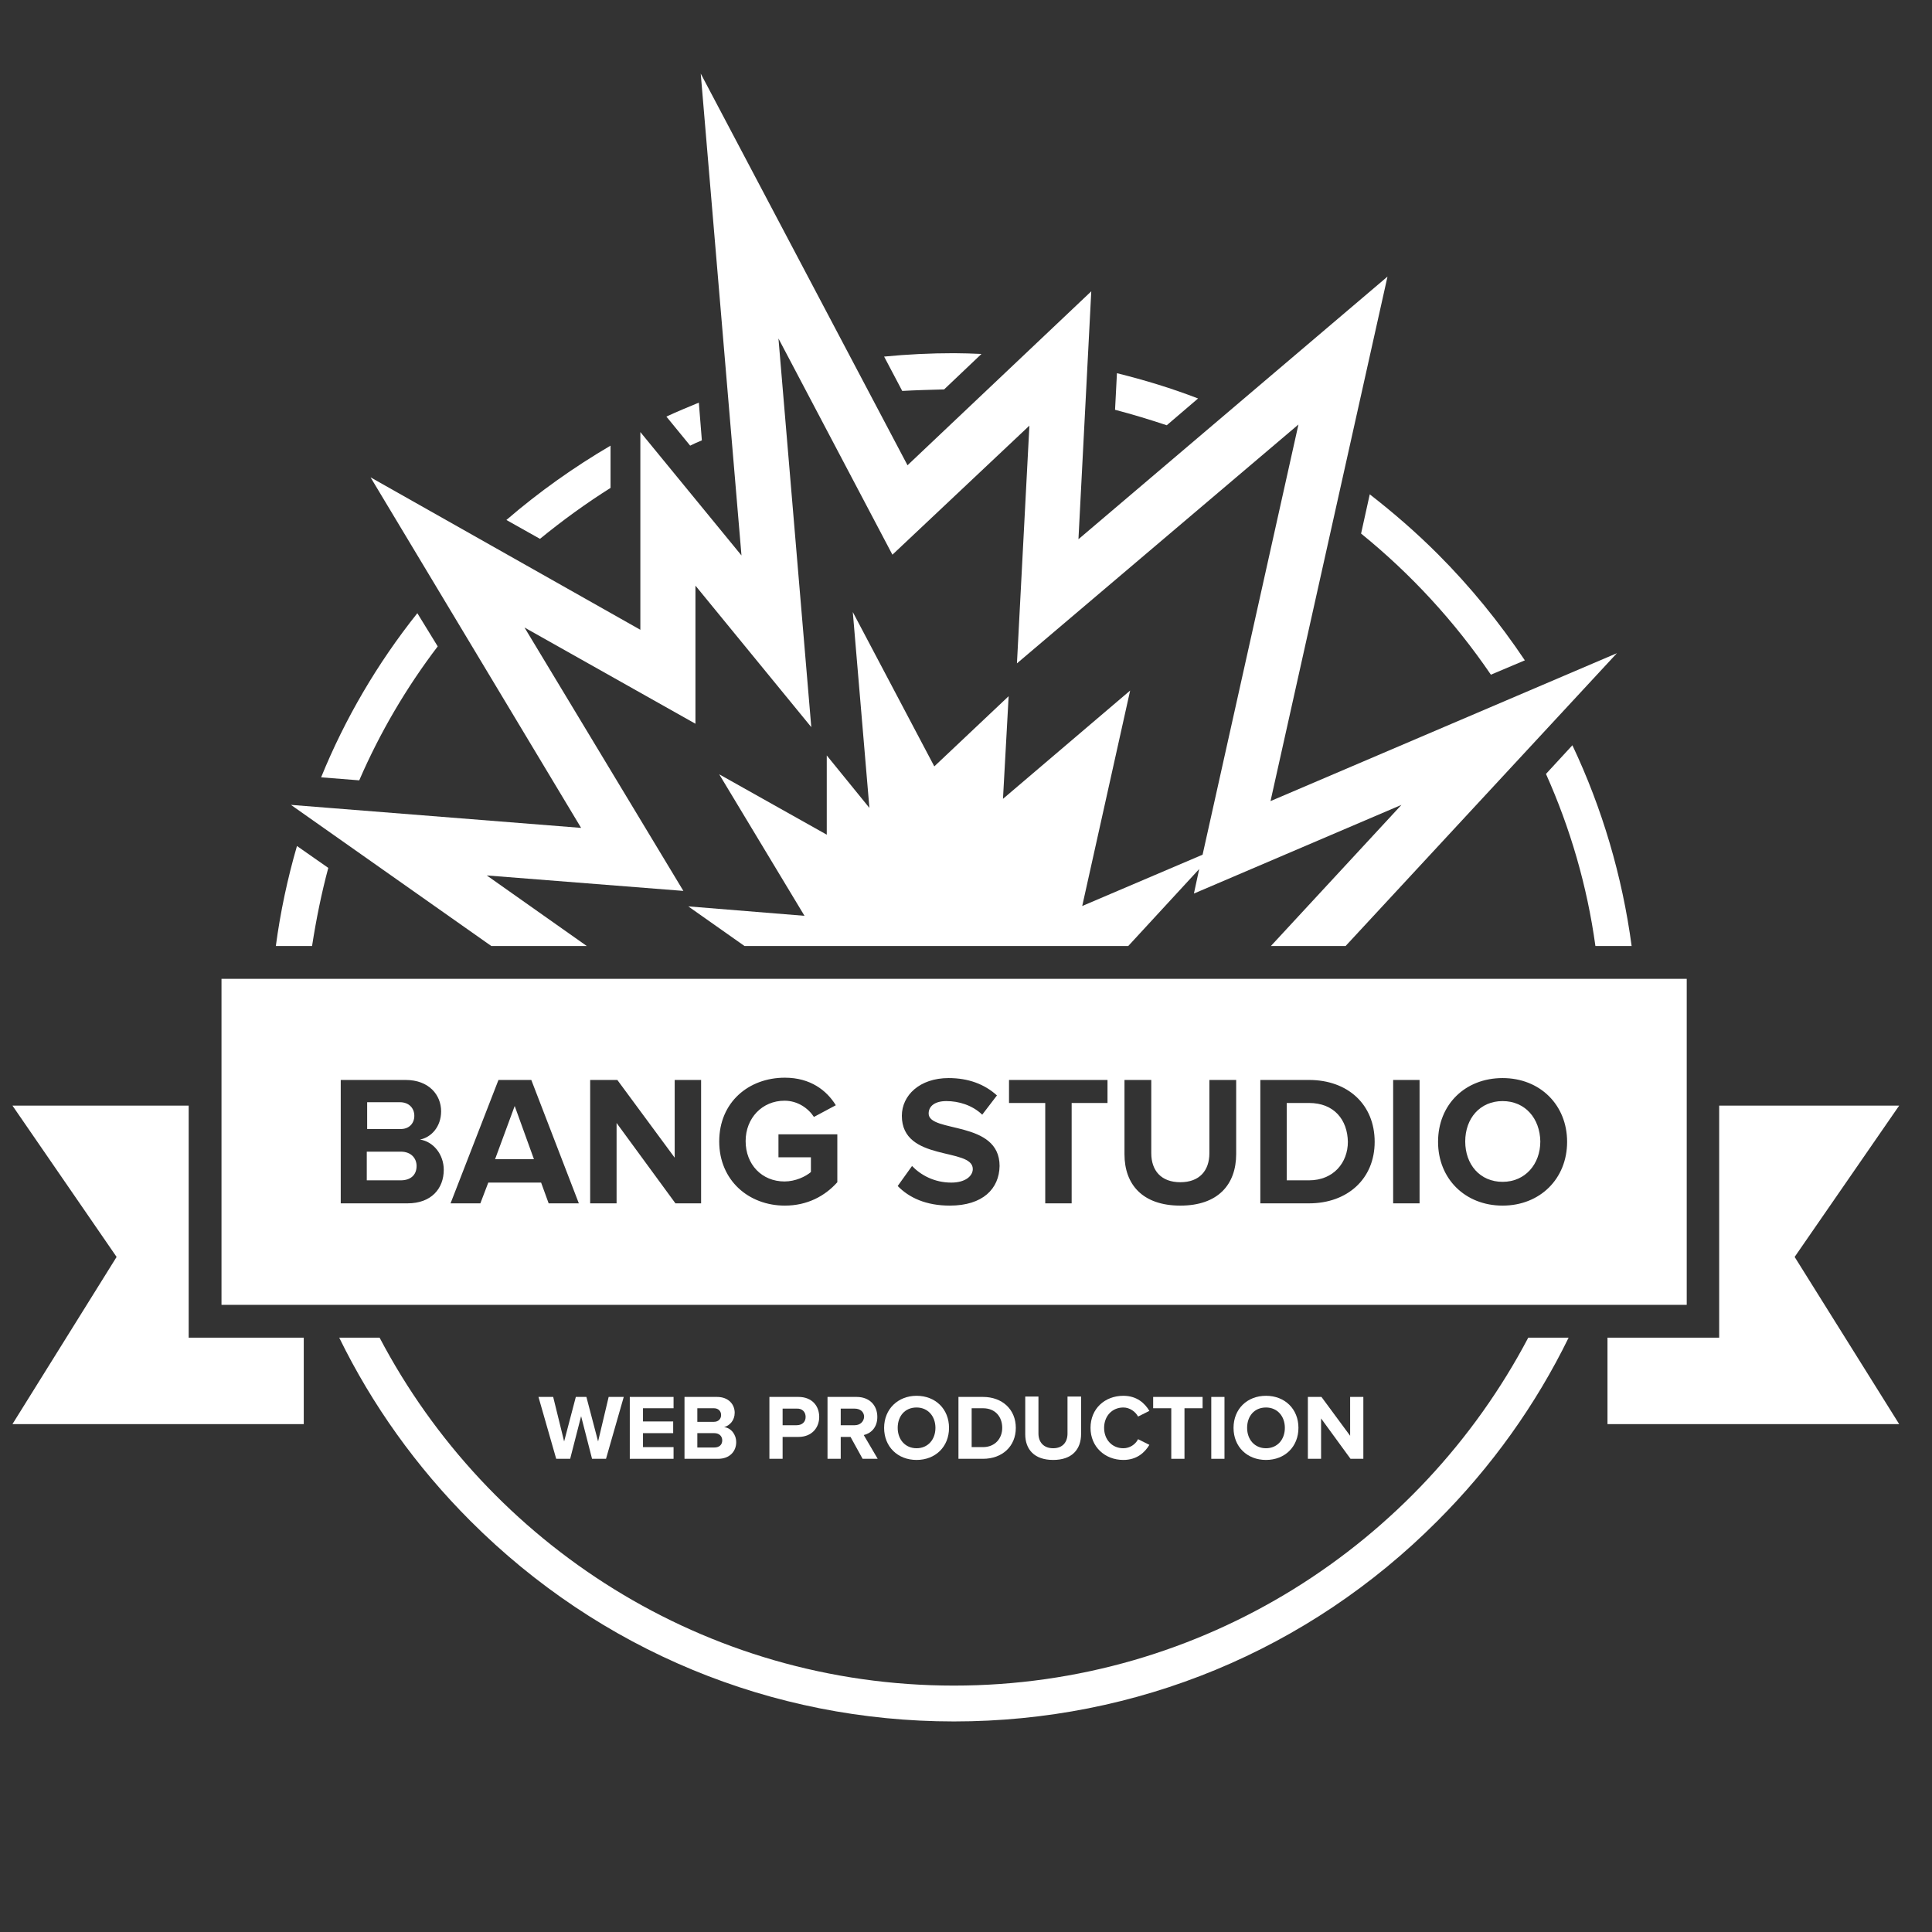 <?xml version="1.0" encoding="utf-8"?>
<!-- Generator: Adobe Illustrator 21.0.0, SVG Export Plug-In . SVG Version: 6.00 Build 0)  -->
<svg version="1.1" id="Слой_1" xmlns="http://www.w3.org/2000/svg" xmlns:xlink="http://www.w3.org/1999/xlink" x="0px" y="0px"
	 viewBox="0 0 512 512" style="enable-background:new 0 0 512 512;" xml:space="preserve">
<rect x="0" y="0" width="512" height="512" fill="#333333" stroke="none"/>
<style type="text/css">
	.st0{fill:#FFFFFF;}
</style>
<g>
	<path class="st0" d="M317.5,105.6c-7-2.7-14.2-4.9-21.5-6.7l-0.5,9.7c4.6,1.2,9.2,2.6,13.7,4.1L317.5,105.6z"/>
	<path class="st0" d="M250.2,103.2l9.9-9.4c-2.4-0.1-4.9-0.2-7.3-0.2c-6.2,0-12.4,0.3-18.5,0.9l4.8,9.1
		C242.7,103.4,246.5,103.3,250.2,103.2z"/>
	<path class="st0" d="M186,116.7l-0.8-10c-2.9,1.2-5.8,2.4-8.6,3.7l6.3,7.7C183.9,117.6,185,117.1,186,116.7z"/>
	<polygon class="st0" points="155.4,370.2 152.6,370.2 149.5,382 146.6,370.2 142.7,370.2 147.4,386.6 151.1,386.6 154,375.3 
		156.9,386.6 160.6,386.6 165.3,370.2 161.3,370.2 158.5,382 	"/>
	<polygon class="st0" points="178.5,373.2 178.5,370.2 166.9,370.2 166.9,386.6 178.5,386.6 178.5,383.5 170.4,383.5 170.4,379.8 
		178.4,379.8 178.4,376.7 170.4,376.7 170.4,373.2 	"/>
	<path class="st0" d="M194.7,374.4c0-2.2-1.6-4.2-4.7-4.2h-8.6v16.4h8.9c3.1,0,4.8-2,4.8-4.4c0-2.1-1.4-3.8-3.2-4
		C193.4,377.8,194.7,376.4,194.7,374.4z M184.8,373.2h4.4c1.2,0,1.9,0.8,1.9,1.8c0,1-0.7,1.8-1.9,1.8h-4.4V373.2z M189.3,383.6h-4.5
		v-3.8h4.5c1.4,0,2.1,0.9,2.1,1.9C191.4,382.9,190.6,383.6,189.3,383.6z"/>
	<path class="st0" d="M203.9,370.2v16.4h3.5v-5.8h4.2c3.5,0,5.5-2.4,5.5-5.3c0-2.9-1.9-5.3-5.5-5.3H203.9z M213.5,375.5
		c0,1.4-1,2.2-2.4,2.2h-3.7v-4.4h3.7C212.5,373.2,213.5,374.1,213.5,375.5z"/>
	<path class="st0" d="M232.5,375.5c0-3.1-2.1-5.3-5.5-5.3h-7.7v16.4h3.5v-5.8h2.6l3.2,5.8h4l-3.7-6.3
		C230.7,379.9,232.5,378.4,232.5,375.5z M226.5,377.7h-3.7v-4.4h3.7c1.4,0,2.5,0.8,2.5,2.2C228.9,376.8,227.9,377.7,226.5,377.7z"/>
	<path class="st0" d="M234.3,378.4c0,5,3.6,8.5,8.6,8.5c5,0,8.6-3.5,8.6-8.5s-3.6-8.5-8.6-8.5C238,369.9,234.3,373.4,234.3,378.4z
		 M247.9,378.4c0,3.1-2,5.4-5,5.4c-3,0-5-2.3-5-5.4c0-3.1,1.9-5.4,5-5.4C245.9,373,247.9,375.3,247.9,378.4z"/>
	<path class="st0" d="M254,370.2v16.4h6.5c5.1,0,8.7-3.3,8.7-8.2s-3.6-8.2-8.7-8.2H254z M265.6,378.4c0,2.8-1.9,5.1-5.1,5.1h-3
		v-10.3h3C263.8,373.2,265.6,375.5,265.6,378.4z"/>
	<path class="st0" d="M271.7,370.2v9.9c0,4,2.4,6.8,7.4,6.8s7.4-2.8,7.4-6.9v-9.9h-3.6v9.8c0,2.3-1.3,3.9-3.8,3.9s-3.9-1.6-3.9-3.9
		v-9.8H271.7z"/>
	<path class="st0" d="M297.7,373c1.7,0,3.2,1.1,3.9,2.4l3-1.5c-1.2-2-3.3-4-6.9-4c-4.9,0-8.7,3.4-8.7,8.5c0,5,3.8,8.5,8.7,8.5
		c3.6,0,5.7-2,6.9-4l-3-1.5c-0.7,1.4-2.2,2.4-3.9,2.4c-3,0-5.1-2.3-5.1-5.4S294.7,373,297.7,373z"/>
	<polygon class="st0" points="313.9,386.6 313.9,373.2 318.7,373.2 318.7,370.2 305.6,370.2 305.6,373.2 310.4,373.2 310.4,386.6 	
		"/>
	<rect x="321" y="370.2" class="st0" width="3.5" height="16.4"/>
	<path class="st0" d="M326.9,378.4c0,5,3.6,8.5,8.6,8.5c5,0,8.6-3.5,8.6-8.5s-3.6-8.5-8.6-8.5C330.5,369.9,326.9,373.4,326.9,378.4z
		 M340.5,378.4c0,3.1-2,5.4-5,5.4c-3,0-5-2.3-5-5.4c0-3.1,1.9-5.4,5-5.4C338.5,373,340.5,375.3,340.5,378.4z"/>
	<polygon class="st0" points="350.2,370.2 346.6,370.2 346.6,386.6 350.1,386.6 350.1,375.9 357.9,386.6 361.3,386.6 361.3,370.2 
		357.8,370.2 357.8,380.5 	"/>
	<path class="st0" d="M110.6,162.5c-10.6,13.3-19.2,28-25.5,43.5l10.1,0.8c5.5-12.7,12.5-24.6,20.8-35.5L110.6,162.5z"/>
	<path class="st0" d="M161.8,129.3v-11.2c-9.7,5.7-18.9,12.2-27.6,19.7l8.9,5C149.1,137.9,155.3,133.4,161.8,129.3z"/>
	<path class="st0" d="M360.7,141.4c13.2,10.7,24.8,23.3,34.4,37.4l9-3.8c-6.7-10-14.4-19.5-23.1-28.2c-5.7-5.7-11.7-10.9-18-15.8
		L360.7,141.4z"/>
	<polygon class="st0" points="155.5,250.7 129,232 181.1,236.1 139,166.3 184.3,191.8 184.3,155.2 215,192.7 206.3,89.7 236.5,147 
		272.8,112.8 269.5,175.8 344.1,112.5 318.7,226.5 286.8,240.1 299.5,183 265.8,211.7 267.3,184.5 247.6,203.1 226,162.2 
		230.4,214.1 219.1,200.2 219.1,221.2 190.6,205.2 213.2,242.7 182.4,240.2 197.3,250.7 299,250.7 317.8,230.3 316.4,236.8 
		371.4,213.3 336.8,250.7 356.6,250.7 428.5,173.1 336.7,212.3 367.7,73.3 285.8,142.9 289.2,77.2 240.5,123.3 185.7,19.5 
		196.5,147.2 169.7,114.5 169.7,166.9 98.2,126.5 154,219.4 77.1,213.3 130.2,250.7 	"/>
	<path class="st0" d="M87,230l-8.3-5.8c-2.5,8.6-4.4,17.5-5.6,26.5h9.6C83.8,243.6,85.2,236.7,87,230z"/>
	<path class="st0" d="M252.8,446.7c-66,0-123.4-37.4-152.2-92.2H89.9c8.7,17.8,20.4,34.2,34.8,48.6c34.2,34.2,79.7,53.1,128.1,53.1
		s93.9-18.8,128.1-53.1c14.4-14.4,26.1-30.8,34.8-48.6H405C376.2,409.2,318.8,446.7,252.8,446.7z"/>
	<path class="st0" d="M409.7,205.1c6.4,14.3,10.9,29.6,13.1,45.6h9.6c-2.5-18.6-7.8-36.5-15.7-53.2L409.7,205.1z"/>
	<polygon class="st0" points="503.3,293 455.6,293 455.6,345.8 455.6,354.5 446.9,354.5 426,354.5 426,377.4 503.3,377.4 
		475.6,333.1 	"/>
	<polygon class="st0" points="50,354.5 50,345.8 50,293 3.3,293 30.9,333.1 3.3,377.4 80.5,377.4 80.5,354.5 58.7,354.5 	"/>
	<path class="st0" d="M346.9,292.3H341v20.5h5.9c6.5,0,10.3-4.7,10.3-10.2C357.1,296.8,353.6,292.3,346.9,292.3z"/>
	<path class="st0" d="M106.2,305.2h-9v7.6h9c2.6,0,4.2-1.4,4.2-3.8C110.4,307,109,305.2,106.2,305.2z"/>
	<polygon class="st0" points="131.2,307.2 141.5,307.2 136.4,293.1 	"/>
	<path class="st0" d="M398.2,291.8c-6,0-9.9,4.6-9.9,10.7c0,6.1,3.9,10.7,9.9,10.7c6,0,10-4.7,10-10.7
		C408.1,296.4,404.2,291.8,398.2,291.8z"/>
	<path class="st0" d="M109.8,295.7c0-2.1-1.5-3.6-3.8-3.6h-8.7v7.1h8.7C108.3,299.3,109.8,297.8,109.8,295.7z"/>
	<path class="st0" d="M446.9,259.4H58.7v86.4h388.3V259.4z M108,318.9H90.3v-32.7h17.2c6.2,0,9.4,4,9.4,8.3c0,4.1-2.6,6.9-5.6,7.5
		c3.5,0.5,6.3,3.9,6.3,8C117.6,315,114.3,318.9,108,318.9z M145.4,318.9l-2-5.5h-14l-2.1,5.5h-7.9l12.7-32.7h8.7l12.6,32.7H145.4z
		 M185.7,318.9h-6.7l-15.6-21.3v21.3h-7v-32.7h7.2l15.2,20.6v-20.6h7V318.9z M221.9,313.3c-3.3,3.7-8,6.2-13.9,6.2
		c-9.6,0-17.4-6.7-17.4-17c0-10.4,7.8-16.9,17.4-16.9c6.8,0,11.1,3.4,13.5,7.3l-5.8,3.1c-1.5-2.3-4.3-4.3-7.8-4.3
		c-5.9,0-10.3,4.6-10.3,10.7c0,6.2,4.3,10.7,10.3,10.7c2.9,0,5.6-1.3,7-2.5v-3.9h-8.6v-6.1h15.6V313.3z M251.7,319.5
		c-6.3,0-10.8-2.1-13.8-5.2l3.8-5.3c2.3,2.4,5.9,4.4,10.4,4.4c3.8,0,5.7-1.8,5.7-3.6c0-5.8-18.8-1.8-18.8-14.1c0-5.4,4.7-10,12.4-10
		c5.2,0,9.5,1.6,12.8,4.6l-3.9,5.1c-2.6-2.5-6.2-3.6-9.5-3.6c-3,0-4.7,1.3-4.7,3.3c0,5.2,18.8,1.7,18.8,13.9
		C264.8,315,260.5,319.5,251.7,319.5z M293.6,292.3H284v26.6h-7v-26.6h-9.6v-6.1h26.1V292.3z M327.6,305.8c0,8.1-4.8,13.7-14.8,13.7
		c-10,0-14.8-5.6-14.8-13.6v-19.7h7.1v19.4c0,4.6,2.6,7.7,7.7,7.7c5.1,0,7.7-3.1,7.7-7.7v-19.4h7.1V305.8z M346.9,318.9H334v-32.7
		h12.9c10.3,0,17.4,6.5,17.4,16.4C364.3,312.4,357.1,318.9,346.9,318.9z M376.2,318.9h-7v-32.7h7V318.9z M398.2,319.5
		c-9.9,0-17.1-7.1-17.1-16.9c0-9.9,7.2-16.9,17.1-16.9c9.9,0,17.1,7.1,17.1,16.9C415.3,312.4,408.1,319.5,398.2,319.5z"/>
</g>
</svg>
